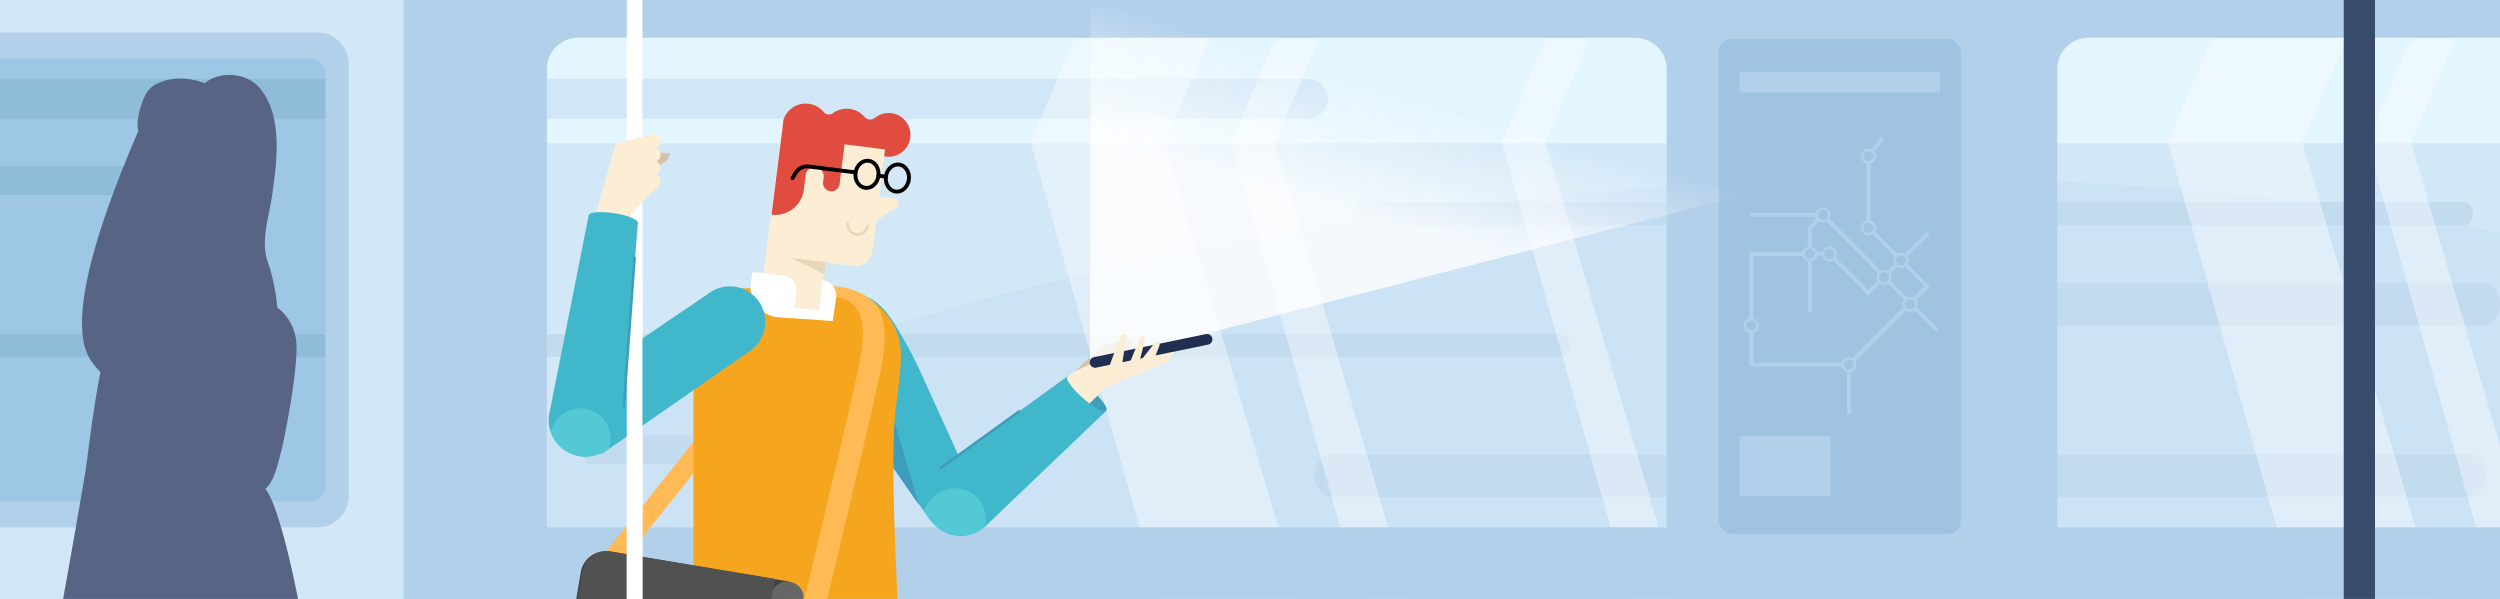 <?xml version="1.0" encoding="UTF-8"?>
<svg xmlns="http://www.w3.org/2000/svg" width="1920" height="460"><rect width="100%" height="100%" fill="#333333" stroke="none"/><defs><linearGradient id="linear-gradient" x1="1.37" y1="11.11" x2="1.44" y2="11.25" gradientTransform="matrix(1006.41 0 0 -601 -168.3 6892.13)" gradientUnits="userSpaceOnUse"><stop offset="0" stop-color="#fff"/><stop offset="1" stop-color="#fff" stop-opacity="0"/></linearGradient><clipPath id="clip-path"><path fill="none" d="M0 0h1920v460H0z"/></clipPath><style>.cls-16,.cls-26,.cls-35{fill:none}.cls-4{fill:#d2e8f7}.cls-7{fill:#c2dbef}.cls-9{fill:#8fbcd8}.cls-11{fill:#fff}.cls-11,.cls-19,.cls-20,.cls-21,.cls-22,.cls-32{fill-rule:evenodd}.cls-13{fill:#b3d0eb}.cls-17{fill:#a1c3e2}.cls-16,.cls-17{stroke:#b3d0eb}.cls-16,.cls-26,.cls-35{stroke-linecap:round}.cls-16{stroke-width:2.98px}.cls-17,.cls-26{stroke-width:2px}.cls-19{fill:#41b7cb}.cls-20{fill:#3e9dba}.cls-21{fill:#d3c2a9}.cls-22{fill:#fbeed5}.cls-25{fill:#54c9d6}.cls-26{stroke:#3e9dba}.cls-27{fill:#ffba55}.cls-32{fill:#e04c3f}.cls-35{stroke-linejoin:round;stroke:#000;stroke-width:3px}</style></defs><g id="illu-homepage-video"><g clip-path="url(#clip-path)" id="Illustration"><g id="Video_1" data-name="Video 1"><g id="Background"><g id="Background-2" data-name="Background"><path id="Background_1" data-name="Background 1" fill="#e3f5ff" d="M0 0h1920v460H0z"/><path id="Background_2" data-name="Background 2" class="cls-4" d="M0 110h1920v350H0z"/><path id="Background_3" data-name="Background 3" d="M1920 460V178.69c-499.19-95.6-1006.75-12.2-1321.23 100.06C422.7 341.6 200 334.24 0 304.39V460z" fill="#cbe3f5"/><path id="Glass" fill="#9dc7e5" d="M0 0h300v460H0z"/><g id="Blur"><path class="cls-7" d="M1896.92 349.07h-874.61c-7 0-12.69 7.28-12.69 16.27s5.68 16.27 12.69 16.27h874.61c7 0 12.7-7.29 12.7-16.27s-5.69-16.27-12.7-16.27zM1907.31 217.43h-338.08c-7 0-12.69 7.28-12.69 16.27s5.68 16.27 12.69 16.27h338.08c7 0 12.69-7.29 12.69-16.27s-5.68-16.27-12.69-16.27zM1045.38 173.05h846.93c3.82 0 6.92-4 6.92-8.87s-3.1-8.87-6.92-8.87h-846.93c-3.82 0-6.92 4-6.92 8.87s3.1 8.87 6.92 8.87zM547.5 334.28h-92.31c-4.78 0-8.65 5-8.65 11.09s3.87 11.09 8.65 11.09h92.31c4.78 0 8.65-5 8.65-11.09s-3.87-11.09-8.65-11.09zM1196.83 256.52H307.28v17.55h889.55a8.78 8.78 0 100-17.55z"/><path d="M1004.45 91.2a15.36 15.36 0 000-30.72H307.28V91.2z" fill="#d1e7f7"/></g><g id="Blur_2" data-name="Blur 2"><path class="cls-9" d="M165.43 138.75a11 11 0 00-11-11H0v21.94h154.45a11 11 0 0010.98-10.94zM0 256.52h307.28v17.56H0zM0 60.48h307.28V91.2H0z"/></g><g id="Glare" opacity=".4"><path class="cls-11" d="M837.69 0l-46.16 109.29L890.65 460h107.24L894.71 109.29 941.46 0H837.69zM1711.09 0l-46.16 109.29L1764.06 460h107.24l-103.19-350.71L1814.86 0h-103.77z"/><path class="cls-11" d="M991.92 0l-46.17 109.29L1044.88 460h37.46L979.15 109.29 1025.9 0h-33.98zM1199.64 0l-46.17 109.29L1252.6 460h37.45l-103.18-350.71L1233.62 0h-33.98z"/><path fill="#fff" d="M1851.52 109.29L1898.26 0h-33.98l-46.16 109.29L1917.24 460h2.76V342.06l-68.48-232.77z"/></g></g><path id="Wall" class="cls-13" d="M0 460h1920v-55h-340V53a24 24 0 0124-24h316V0H0v45h238a12 12 0 0112 12v316a12 12 0 01-12 12H0zm420-55V53a24 24 0 0124-24h812a24 24 0 0124 24v352z"/><path id="Door" class="cls-4" d="M0 25h243.78a24 24 0 0124 24v332a24 24 0 01-24 24H0v55h310V0H0z"/><path id="Pole" fill="#394b6b" d="M1800 0h24v460h-24z"/><g id="Map"><rect id="Rectangle" x="1320" y="30" width="186" height="380" rx="10" fill="#a1c3e2"/><path id="Rectangle-2" class="cls-13" d="M1336 335h70v46h-70z"/><path id="Rectangle-3" class="cls-13" d="M1336 55h154v16h-154z"/><path id="Path-36" class="cls-16" d="M1480.07 180L1435 225l-30-30"/><path id="Path-34" class="cls-16" d="M1487 253.09L1400 165h-55"/><path id="Path-35" class="cls-16" d="M1420 317v-37h-75v-85h59.99"/><path id="Path-37" class="cls-16" d="M1420 280l60-60-45-45v-55l10-13"/><path id="Path-38" class="cls-16" d="M1400 165l-10 10v63.62"/><g><circle id="Oval-18" class="cls-17" cx="1400" cy="165" r="4.85"/><circle id="Oval-18-Copy" class="cls-17" cx="1390" cy="195" r="4.85"/><circle id="Oval-18-Copy-2" class="cls-17" cx="1405" cy="195" r="4.85" transform="rotate(-.35 1420.34 197.508)"/><circle id="Oval-18-Copy-3" class="cls-17" cx="1435" cy="175" r="4.85"/><circle id="Oval-18-Copy-4" class="cls-17" cx="1435" cy="120" r="4.85"/><circle id="Oval-18-Copy-5" class="cls-17" cx="1460" cy="200" r="4.85"/><circle id="Oval-18-Copy-6" class="cls-17" cx="1447" cy="213" r="4.85"/><circle id="Oval-18-Copy-7" class="cls-17" cx="1466.95" cy="233.72" r="4.85"/><circle id="Oval-18-Copy-8" class="cls-17" cx="1420" cy="280" r="4.85"/><circle id="Oval-18-Copy-9" class="cls-17" cx="1345" cy="250" r="4.85"/></g></g><path id="Lady" d="M203.55 375.46h.36c6-5.82 8.37-14.35 12-28.71s13.4-66.38 11.61-84.32a36.94 36.94 0 00-14.6-26.31s-1.2-17.94-7.18-34.69 1.2-35.28 3.59-53.82 8.91-56.35-9-78.94c-11.84-15-34.08-13.08-43-4.71-21-8-38-1.22-43.4 5.36-5 6.1-10.19 24.88-7.6 30.94C92 134.24 46.83 239.06 69 275.52a53.65 53.65 0 008.16 10.21c-5.84 30-9.37 61-10.58 69.77-1.79 13-12.7 74.3-18.11 104.5h180.4c-8.99-45.75-18.87-78.47-25.32-84.54z" fill="#576484"/></g><g id="Jack"><g id="Arm"><path class="cls-19" d="M819.63 289.14l-83.55 60.61-31.21-68.64c-2.88-6-6-11.93-9.26-17.71-9.4-16.44-17.78-33.23-36.16-37.6L635 230.48l23.52 89.59 56.81 80.75.27-.13.24.32a28.19 28.19 0 0041.1 3l92.69-88.57z"/><path id="Fill-94" class="cls-20" d="M849.62 315.46c-1.14 1.3-5.31-.36-10.5-3.9a76.56 76.56 0 01-7.49-5.83c-6.72-5.9-11.52-11.9-12.22-15a1.81 1.81 0 01.22-1.64c.37-.43 1-.53 2-.35 3.26.55 9.55 4.46 16 10.09a79 79 0 016.68 6.58c4.23 4.73 6.45 8.69 5.31 10"/><path id="Fill-21" class="cls-20" d="M659.05 320.33l46.81 67.52-33.71-113.55-12.01-9-3.21 46.98 2.12 8.05z"/><path id="Fill-95" class="cls-21" d="M822.25 288.53s16.41-16.75 23.94-21.51 23.12-7.58 23.12-7.58.47 4.78-1.62 7S848 277.18 848 277.18l-8.7 13.18z"/><path id="Fill-96" class="cls-22" d="M902.71 269.69l-6.62 8.6-46.82 19.18-6.44 6.43-6.05 6a84.31 84.31 0 01-5.15-4.17c-6.72-5.89-11.52-11.89-12.22-15a2.44 2.44 0 010-1.23l1.14-.82 4.72-3.47 12.73-5.77 18.23-4.52z"/><path id="Clip-2" fill-opacity=".8" fill="url(#linear-gradient)" fill-rule="evenodd" d="M1920 0L837.11 279.17 837.69 0H1920z"/><path id="Fill-97" d="M927.82 264.67l-86 17.68a4.12 4.12 0 01-1.66-8.07l86-17.68a4.12 4.12 0 011.67 8.07" fill="#202f4f" fill-rule="evenodd"/><path id="Fill-98" class="cls-22" d="M867.6 278.89l8.06-20a2.14 2.14 0 013.8 1.79L875 278z"/><path id="Fill-99" class="cls-22" d="M874.92 278.5l12.32-15.71a2.14 2.14 0 013.09 2.85l-4.75 12.61z"/><path id="Fill-100" class="cls-22" d="M851.51 282.47l9.15-24.64a2.28 2.28 0 014.32 1.35l-3.48 22.25z"/><path class="cls-25" d="M733.52 375c-9.88 0-20.77 7-23.83 17.79l5.63 8 .27-.13.24.32a28.19 28.19 0 0040.17 3.86A23.33 23.33 0 00733.52 375z"/><path id="Stroke-93" class="cls-26" d="M722.66 359.32l60.08-43.42"/></g><path id="Strap" class="cls-27" transform="rotate(-51.47 538.022 344.613)" d="M414.2 337.11h247.68v15H414.2z"/><path id="Chest" d="M691.87 272.86a49.4 49.4 0 00-13-33.64c-8-8.58-17.67-15.21-28.64-17.81h-83.8a33.85 33.85 0 00-33.85 33.85v254.85h159.29v-1.41c0-5-8.93-141.57-4.46-189.71 1.43-15.42 4.46-30.65 4.46-46.13" fill="#f5a61e" fill-rule="evenodd"/><g id="Bag"><path id="Fill-52" d="M435.67 583.77l143.69 24.07 27-161.17-138-23.1a19.39 19.39 0 00-22.34 15.93l-21.51 128.62a13.59 13.59 0 0011.16 15.65" fill="#424143" fill-rule="evenodd"/><path id="Fill-56" d="M606.16 446.87l1 .16a12 12 0 019.84 13.79l-23 137.54a12 12 0 01-13.79 9.83l-1-.16a12 12 0 01-9.83-13.79l23-137.54a12 12 0 0113.79-9.83" fill="#666" fill-rule="evenodd"/><path id="Fill-58" d="M445 452.4l-5.92 35.32a10.45 10.45 0 008.57 12l124.2 20.84a10.44 10.44 0 0012-8.58l11.31-67.38-125.64-21.03a19.39 19.39 0 00-22.33 15.87z" fill="#515151" fill-rule="evenodd"/><path class="cls-27" d="M605.94 483.55a30.08 30.08 0 01-6.38-.68l3.56-16.62a13.15 13.15 0 0015.64-10.19l.06-.26c.38-1.61 38.59-161.08 41.33-177.29l.2-1.2c3.53-20.73 5.43-41.51-12.9-47.87-1.22-.43-23.76-5.27-23.76-5.27 4-3.78 16.95-6.39 29.95-1.88 14.54 5.06 22.25 11.58 24.52 24.31 2.6 14.67.43 24.85-1 33.55l-.2 1.19c-2.82 16.69-39.59 170.19-41.53 178.31a30.19 30.19 0 01-29.44 23.9z"/></g><g id="Head"><path class="cls-11" d="M631.73 215.18l-55.18 3.63a23.07 23.07 0 0020 24.74l43 3 2.62-17.89a12.11 12.11 0 00-10.44-13.48z"/><path id="Fill-15" class="cls-32" d="M699.27 103.6a16.78 16.78 0 11-16.78-16.79 16.78 16.78 0 0116.78 16.79"/><path id="Fill-32" class="cls-22" d="M601.23 92.67l80 10.12-6.07 48 11.47 1.41a4.1 4.1 0 013.35 4.56 4.76 4.76 0 01-2.42 3.24c-4.06 2.68-9.63 6.26-14.31 9.14l-3.19 23.28a12.8 12.8 0 01-14.38 12.11l-22-3.21-4.68 37.33-30.72-3.88a14.91 14.91 0 01-12.91-16.66z"/><path id="Fill-34" fill="#e8d6ba" fill-rule="evenodd" d="M632.97 210.74l1.18-9.33-26.96-3.41 25.78 12.74z"/><path id="Stroke-50" d="M666.25 173.58a7.62 7.62 0 01-15.11-1.91" stroke-linejoin="round" stroke="#e8d6ba" stroke-width="2" stroke-linecap="round" fill="none"/><path class="cls-32" d="M671.76 90.69a6 6 0 01-7.71-.76 18 18 0 00-24.26-3.07 5.24 5.24 0 01-7.15-.83 18 18 0 00-31.3 7.17h.29l-9.07 71.65a22.17 22.17 0 0024.78-19.21l1.41-11.12.2-1.64a6.83 6.83 0 01.68-1 7 7 0 017.53-3.33 7.18 7.18 0 015.41 8l-.41 3.25a6.36 6.36 0 1012.62 1.6l3.86-30.57 39.1 5L685.87 98z"/><g><path id="Stroke-38" class="cls-35" d="M674.64 135c-.73 5.73-5.26 9.88-10.12 9.27s-8.21-5.77-7.49-11.5 5.26-9.89 10.12-9.27 8.21 5.71 7.49 11.5z"/><path id="Stroke-40" class="cls-35" d="M698 137.87c-.72 5.74-5.25 9.89-10.11 9.27s-8.21-5.76-7.49-11.49 5.26-9.89 10.12-9.27 8.25 5.76 7.48 11.49z"/><path id="Stroke-42" class="cls-35" d="M657 132.39l-35.83-4.53a10.38 10.38 0 00-10.27 5.08l-2.25 3.89"/><path class="cls-35" d="M674.64 134.95l5.8.7"/></g><path class="cls-11" d="M602.11 211.7l-24.31-2.8-1.25 9.91s1.38 14.16 10.92 16.59l22.3 3.25 1.88-14.65a11 11 0 00-9.54-12.3z"/></g><g id="Arm-2" data-name="Arm"><path id="Fill-64" class="cls-11" d="M481.38 460h12V0h-12v460z"/><path id="Fill-101" class="cls-21" d="M495.55 116.07l19.28 1.85-.34 1a12.61 12.61 0 01-10.21 8.34l-11.2 1.53z"/><path class="cls-22" d="M507.34 118.82a5.66 5.66 0 00-3.24-5.12 5.67 5.67 0 00-2.42-10.79 5.76 5.76 0 00-2.71.68l-26.15 6.62-16.31 57.68 27.09 3.46 1.2-7.54 19.76-19.63a5.66 5.66 0 00-.46-10 5.67 5.67 0 000-10.24 5.68 5.68 0 003.24-5.12z"/><path class="cls-19" d="M582.32 230.9a27.24 27.24 0 00-38.77-5.05l-61.37 41.65 7.72-96.27c.39-2.48-7.75-5.82-18.18-7.45s-19.2-.95-19.59 1.53l-29.67 149.51a28.19 28.19 0 0037.22 34 10.41 10.41 0 004.74-1.79l111.67-77.53a27.24 27.24 0 006.23-38.6z"/><path id="Fill-64-2" data-name="Fill-64" class="cls-11" d="M481.38 460h12V215.18h-7l-5 63.92V460z"/><path class="cls-25" d="M445.72 313.57A23.14 23.14 0 00423.08 332a28.2 28.2 0 0036.6 16.75 10.41 10.41 0 004.74-1.79l3-2.11a37.06 37.06 0 001.44-8.13 23.17 23.17 0 00-23.14-23.15z"/><path id="Stroke-110" class="cls-26" d="M479.09 312.11L487.38 198"/></g></g></g></g></g></svg>